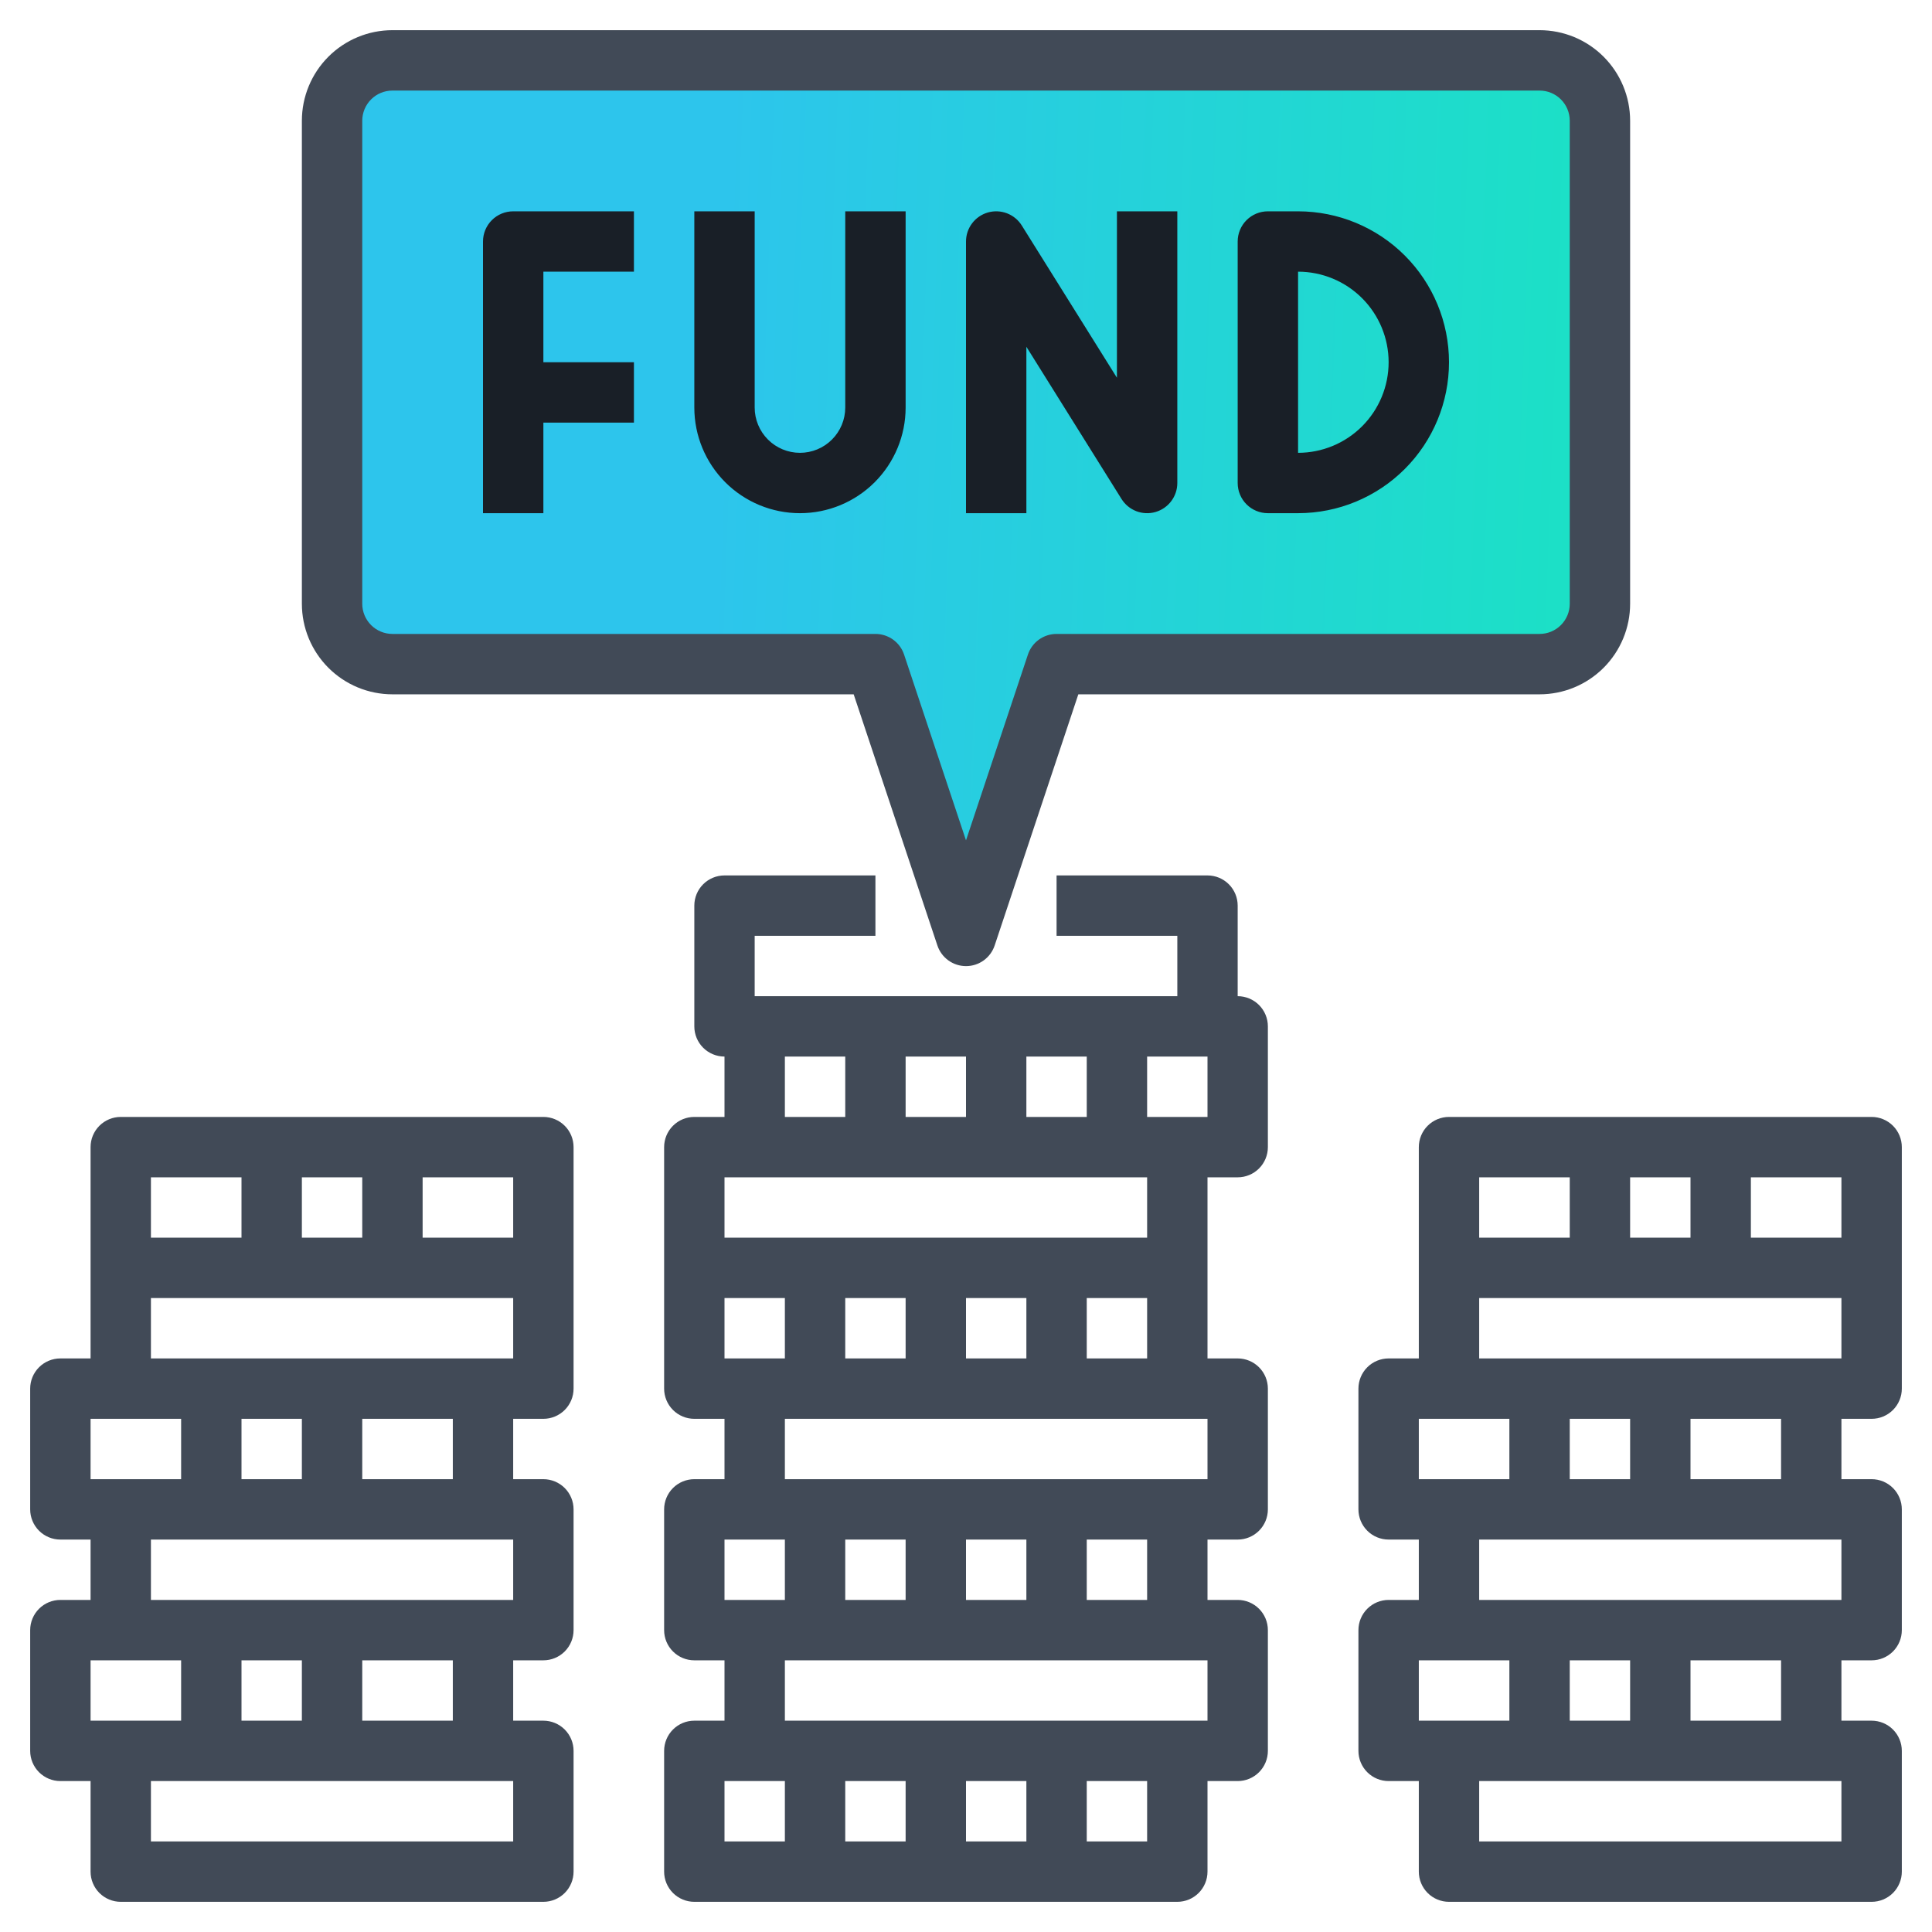 <svg width="100%" height="100%" viewBox="0 0 100 100" fill="none" xmlns="http://www.w3.org/2000/svg">
<g clip-path="url(#clip0_17_17441)">
<path d="M64.062 51.562V46.875C64.062 46.461 63.898 46.063 63.605 45.77C63.312 45.477 62.914 45.312 62.5 45.312H54.688V48.438H60.938V51.562H39.062V48.438H45.312V45.312H37.5C37.086 45.312 36.688 45.477 36.395 45.77C36.102 46.063 35.938 46.461 35.938 46.875V53.125C35.938 53.539 36.102 53.937 36.395 54.23C36.688 54.523 37.086 54.688 37.5 54.688V57.812H35.938C35.523 57.812 35.126 57.977 34.833 58.27C34.54 58.563 34.375 58.961 34.375 59.375V71.875C34.375 72.289 34.54 72.687 34.833 72.98C35.126 73.273 35.523 73.438 35.938 73.438H37.5V76.562H35.938C35.523 76.562 35.126 76.727 34.833 77.02C34.54 77.313 34.375 77.711 34.375 78.125V84.375C34.375 84.789 34.54 85.187 34.833 85.48C35.126 85.773 35.523 85.938 35.938 85.938H37.5V89.062H35.938C35.523 89.062 35.126 89.227 34.833 89.52C34.54 89.813 34.375 90.211 34.375 90.625V96.875C34.375 97.289 34.54 97.687 34.833 97.98C35.126 98.273 35.523 98.438 35.938 98.438H60.938C61.352 98.438 61.749 98.273 62.042 97.98C62.335 97.687 62.5 97.289 62.5 96.875V92.188H64.062C64.477 92.188 64.874 92.023 65.167 91.73C65.46 91.437 65.625 91.039 65.625 90.625V84.375C65.625 83.961 65.46 83.563 65.167 83.27C64.874 82.977 64.477 82.812 64.062 82.812H62.5V79.688H64.062C64.477 79.688 64.874 79.523 65.167 79.23C65.46 78.937 65.625 78.539 65.625 78.125V71.875C65.625 71.461 65.46 71.063 65.167 70.77C64.874 70.477 64.477 70.312 64.062 70.312H62.5V60.938H64.062C64.477 60.938 64.874 60.773 65.167 60.48C65.46 60.187 65.625 59.789 65.625 59.375V53.125C65.625 52.711 65.46 52.313 65.167 52.02C64.874 51.727 64.477 51.562 64.062 51.562ZM53.125 57.812V54.688H56.25V57.812H53.125ZM46.875 57.812V54.688H50V57.812H46.875ZM40.625 54.688H43.75V57.812H40.625V54.688ZM50 70.312V67.188H53.125V70.312H50ZM46.875 70.312H43.75V67.188H46.875V70.312ZM40.625 70.312H37.5V67.188H40.625V70.312ZM50 82.812V79.688H53.125V82.812H50ZM46.875 82.812H43.75V79.688H46.875V82.812ZM37.5 79.688H40.625V82.812H37.5V79.688ZM53.125 92.188V95.312H50V92.188H53.125ZM46.875 95.312H43.75V92.188H46.875V95.312ZM37.5 92.188H40.625V95.312H37.5V92.188ZM59.375 95.312H56.25V92.188H59.375V95.312ZM40.625 89.062V85.938H62.5V89.062H40.625ZM59.375 82.812H56.25V79.688H59.375V82.812ZM40.625 76.562V73.438H62.5V76.562H40.625ZM56.25 70.312V67.188H59.375V70.312H56.25ZM59.375 60.938V64.062H37.5V60.938H59.375ZM62.5 57.812H59.375V54.688H62.5V57.812ZM28.125 57.812H6.25C5.836 57.812 5.438 57.977 5.145 58.27C4.852 58.563 4.688 58.961 4.688 59.375V70.312H3.125C2.711 70.312 2.313 70.477 2.02 70.77C1.727 71.063 1.562 71.461 1.562 71.875V78.125C1.562 78.539 1.727 78.937 2.02 79.23C2.313 79.523 2.711 79.688 3.125 79.688H4.688V82.812H3.125C2.711 82.812 2.313 82.977 2.02 83.27C1.727 83.563 1.562 83.961 1.562 84.375V90.625C1.562 91.039 1.727 91.437 2.02 91.73C2.313 92.023 2.711 92.188 3.125 92.188H4.688V96.875C4.688 97.289 4.852 97.687 5.145 97.98C5.438 98.273 5.836 98.438 6.25 98.438H28.125C28.539 98.438 28.937 98.273 29.23 97.98C29.523 97.687 29.688 97.289 29.688 96.875V90.625C29.688 90.211 29.523 89.813 29.23 89.52C28.937 89.227 28.539 89.062 28.125 89.062H26.562V85.938H28.125C28.539 85.938 28.937 85.773 29.23 85.48C29.523 85.187 29.688 84.789 29.688 84.375V78.125C29.688 77.711 29.523 77.313 29.23 77.02C28.937 76.727 28.539 76.562 28.125 76.562H26.562V73.438H28.125C28.539 73.438 28.937 73.273 29.23 72.98C29.523 72.687 29.688 72.289 29.688 71.875V59.375C29.688 58.961 29.523 58.563 29.23 58.27C28.937 57.977 28.539 57.812 28.125 57.812ZM26.562 64.062H21.875V60.938H26.562V64.062ZM15.625 64.062V60.938H18.75V64.062H15.625ZM7.812 60.938H12.5V64.062H7.812V60.938ZM4.688 73.438H9.375V76.562H4.688V73.438ZM12.5 76.562V73.438H15.625V76.562H12.5ZM4.688 85.938H9.375V89.062H4.688V85.938ZM12.5 89.062V85.938H15.625V89.062H12.5ZM26.562 92.188V95.312H7.812V92.188H26.562ZM23.438 89.062H18.75V85.938H23.438V89.062ZM26.562 82.812H7.812V79.688H26.562V82.812ZM23.438 76.562H18.75V73.438H23.438V76.562ZM7.812 70.312V67.188H26.562V70.312H7.812ZM96.875 57.812H75C74.586 57.812 74.188 57.977 73.895 58.27C73.602 58.563 73.438 58.961 73.438 59.375V70.312H71.875C71.461 70.312 71.063 70.477 70.77 70.77C70.477 71.063 70.312 71.461 70.312 71.875V78.125C70.312 78.539 70.477 78.937 70.77 79.23C71.063 79.523 71.461 79.688 71.875 79.688H73.438V82.812H71.875C71.461 82.812 71.063 82.977 70.77 83.27C70.477 83.563 70.312 83.961 70.312 84.375V90.625C70.312 91.039 70.477 91.437 70.77 91.73C71.063 92.023 71.461 92.188 71.875 92.188H73.438V96.875C73.438 97.289 73.602 97.687 73.895 97.98C74.188 98.273 74.586 98.438 75 98.438H96.875C97.289 98.438 97.687 98.273 97.98 97.98C98.273 97.687 98.438 97.289 98.438 96.875V90.625C98.438 90.211 98.273 89.813 97.98 89.52C97.687 89.227 97.289 89.062 96.875 89.062H95.312V85.938H96.875C97.289 85.938 97.687 85.773 97.98 85.48C98.273 85.187 98.438 84.789 98.438 84.375V78.125C98.438 77.711 98.273 77.313 97.98 77.02C97.687 76.727 97.289 76.562 96.875 76.562H95.312V73.438H96.875C97.289 73.438 97.687 73.273 97.98 72.98C98.273 72.687 98.438 72.289 98.438 71.875V59.375C98.438 58.961 98.273 58.563 97.98 58.27C97.687 57.977 97.289 57.812 96.875 57.812ZM95.312 64.062H90.625V60.938H95.312V64.062ZM84.375 64.062V60.938H87.5V64.062H84.375ZM76.562 60.938H81.25V64.062H76.562V60.938ZM73.438 73.438H78.125V76.562H73.438V73.438ZM81.25 76.562V73.438H84.375V76.562H81.25ZM73.438 85.938H78.125V89.062H73.438V85.938ZM81.25 89.062V85.938H84.375V89.062H81.25ZM95.312 92.188V95.312H76.562V92.188H95.312ZM92.188 89.062H87.5V85.938H92.188V89.062ZM95.312 79.688V82.812H76.562V79.688H95.312ZM92.188 76.562H87.5V73.438H92.188V76.562ZM76.562 70.312V67.188H95.312V70.312H76.562Z" fill="#414A57"/>
<path d="M55 34.5L50 47L45 34.5H19.5L17 31V6L21 3H80L83 6V31L80 34.5H55Z" fill="#0FEDBE"/>
<path d="M55 34.5L50 47L45 34.5H19.5L17 31V6L21 3H80L83 6V31L80 34.5H55Z" fill="url(#paint0_linear_17_17441)"/>
<path d="M20.312 35.938H44.186L48.517 48.931C48.62 49.244 48.819 49.516 49.085 49.709C49.352 49.902 49.672 50.006 50.002 50.006C50.331 50.006 50.651 49.902 50.918 49.709C51.184 49.516 51.383 49.244 51.486 48.931L55.814 35.938H79.688C80.931 35.938 82.123 35.444 83.002 34.565C83.881 33.685 84.375 32.493 84.375 31.25V6.25C84.375 5.007 83.881 3.815 83.002 2.935C82.123 2.056 80.931 1.562 79.688 1.562H20.312C19.069 1.562 17.877 2.056 16.998 2.935C16.119 3.815 15.625 5.007 15.625 6.25V31.25C15.625 32.493 16.119 33.685 16.998 34.565C17.877 35.444 19.069 35.938 20.312 35.938ZM18.75 6.25C18.75 5.836 18.915 5.438 19.208 5.145C19.501 4.852 19.898 4.688 20.312 4.688H79.688C80.102 4.688 80.499 4.852 80.792 5.145C81.085 5.438 81.25 5.836 81.25 6.25V31.25C81.25 31.664 81.085 32.062 80.792 32.355C80.499 32.648 80.102 32.812 79.688 32.812H54.688C54.359 32.812 54.04 32.916 53.773 33.107C53.507 33.299 53.308 33.57 53.205 33.881L50 43.497L46.795 33.881C46.692 33.57 46.493 33.299 46.227 33.107C45.96 32.916 45.641 32.812 45.312 32.812H20.312C19.898 32.812 19.501 32.648 19.208 32.355C18.915 32.062 18.75 31.664 18.75 31.25V6.25Z" fill="#414A57"/>
<path d="M28.125 21.875H32.812V18.75H28.125V14.062H32.812V10.938H26.562C26.148 10.938 25.751 11.102 25.458 11.395C25.165 11.688 25 12.086 25 12.5V26.562H28.125V21.875ZM41.406 26.562C42.857 26.562 44.248 25.986 45.273 24.961C46.299 23.935 46.875 22.544 46.875 21.094V10.938H43.75V21.094C43.75 21.715 43.503 22.311 43.063 22.751C42.624 23.191 42.028 23.438 41.406 23.438C40.785 23.438 40.188 23.191 39.749 22.751C39.309 22.311 39.062 21.715 39.062 21.094V10.938H35.938V21.094C35.938 22.544 36.514 23.935 37.539 24.961C38.565 25.986 39.956 26.562 41.406 26.562ZM53.125 17.948L58.05 25.828C58.23 26.116 58.498 26.337 58.815 26.459C59.132 26.58 59.48 26.596 59.806 26.502C60.132 26.408 60.419 26.211 60.623 25.94C60.827 25.669 60.938 25.339 60.938 25V10.938H57.812V19.552L52.888 11.672C52.708 11.384 52.439 11.163 52.122 11.041C51.806 10.92 51.458 10.905 51.132 10.998C50.806 11.092 50.519 11.289 50.315 11.56C50.11 11.831 50 12.161 50 12.5V26.562H53.125V17.948ZM65.625 26.562H67.188C69.26 26.562 71.247 25.739 72.712 24.274C74.177 22.809 75 20.822 75 18.75C75 16.678 74.177 14.691 72.712 13.226C71.247 11.761 69.26 10.938 67.188 10.938H65.625C65.211 10.938 64.813 11.102 64.52 11.395C64.227 11.688 64.062 12.086 64.062 12.5V25C64.062 25.414 64.227 25.812 64.52 26.105C64.813 26.398 65.211 26.562 65.625 26.562ZM67.188 14.062C68.431 14.062 69.623 14.556 70.502 15.435C71.381 16.314 71.875 17.507 71.875 18.75C71.875 19.993 71.381 21.186 70.502 22.065C69.623 22.944 68.431 23.438 67.188 23.438V14.062Z" fill="#191F27"/>
</g>
<defs>
<linearGradient id="paint0_linear_17_17441" x1="37.709" y1="3" x2="83.44" y2="4.646" gradientUnits="userSpaceOnUse">
<stop stop-color="#2DC5EC"/>
<stop offset="1" stop-color="#1BE1C5"/>
</linearGradient>
<clipPath id="clip0_17_17441">
<rect width="100" height="100" fill="white"/>
</clipPath>
</defs>
</svg>
